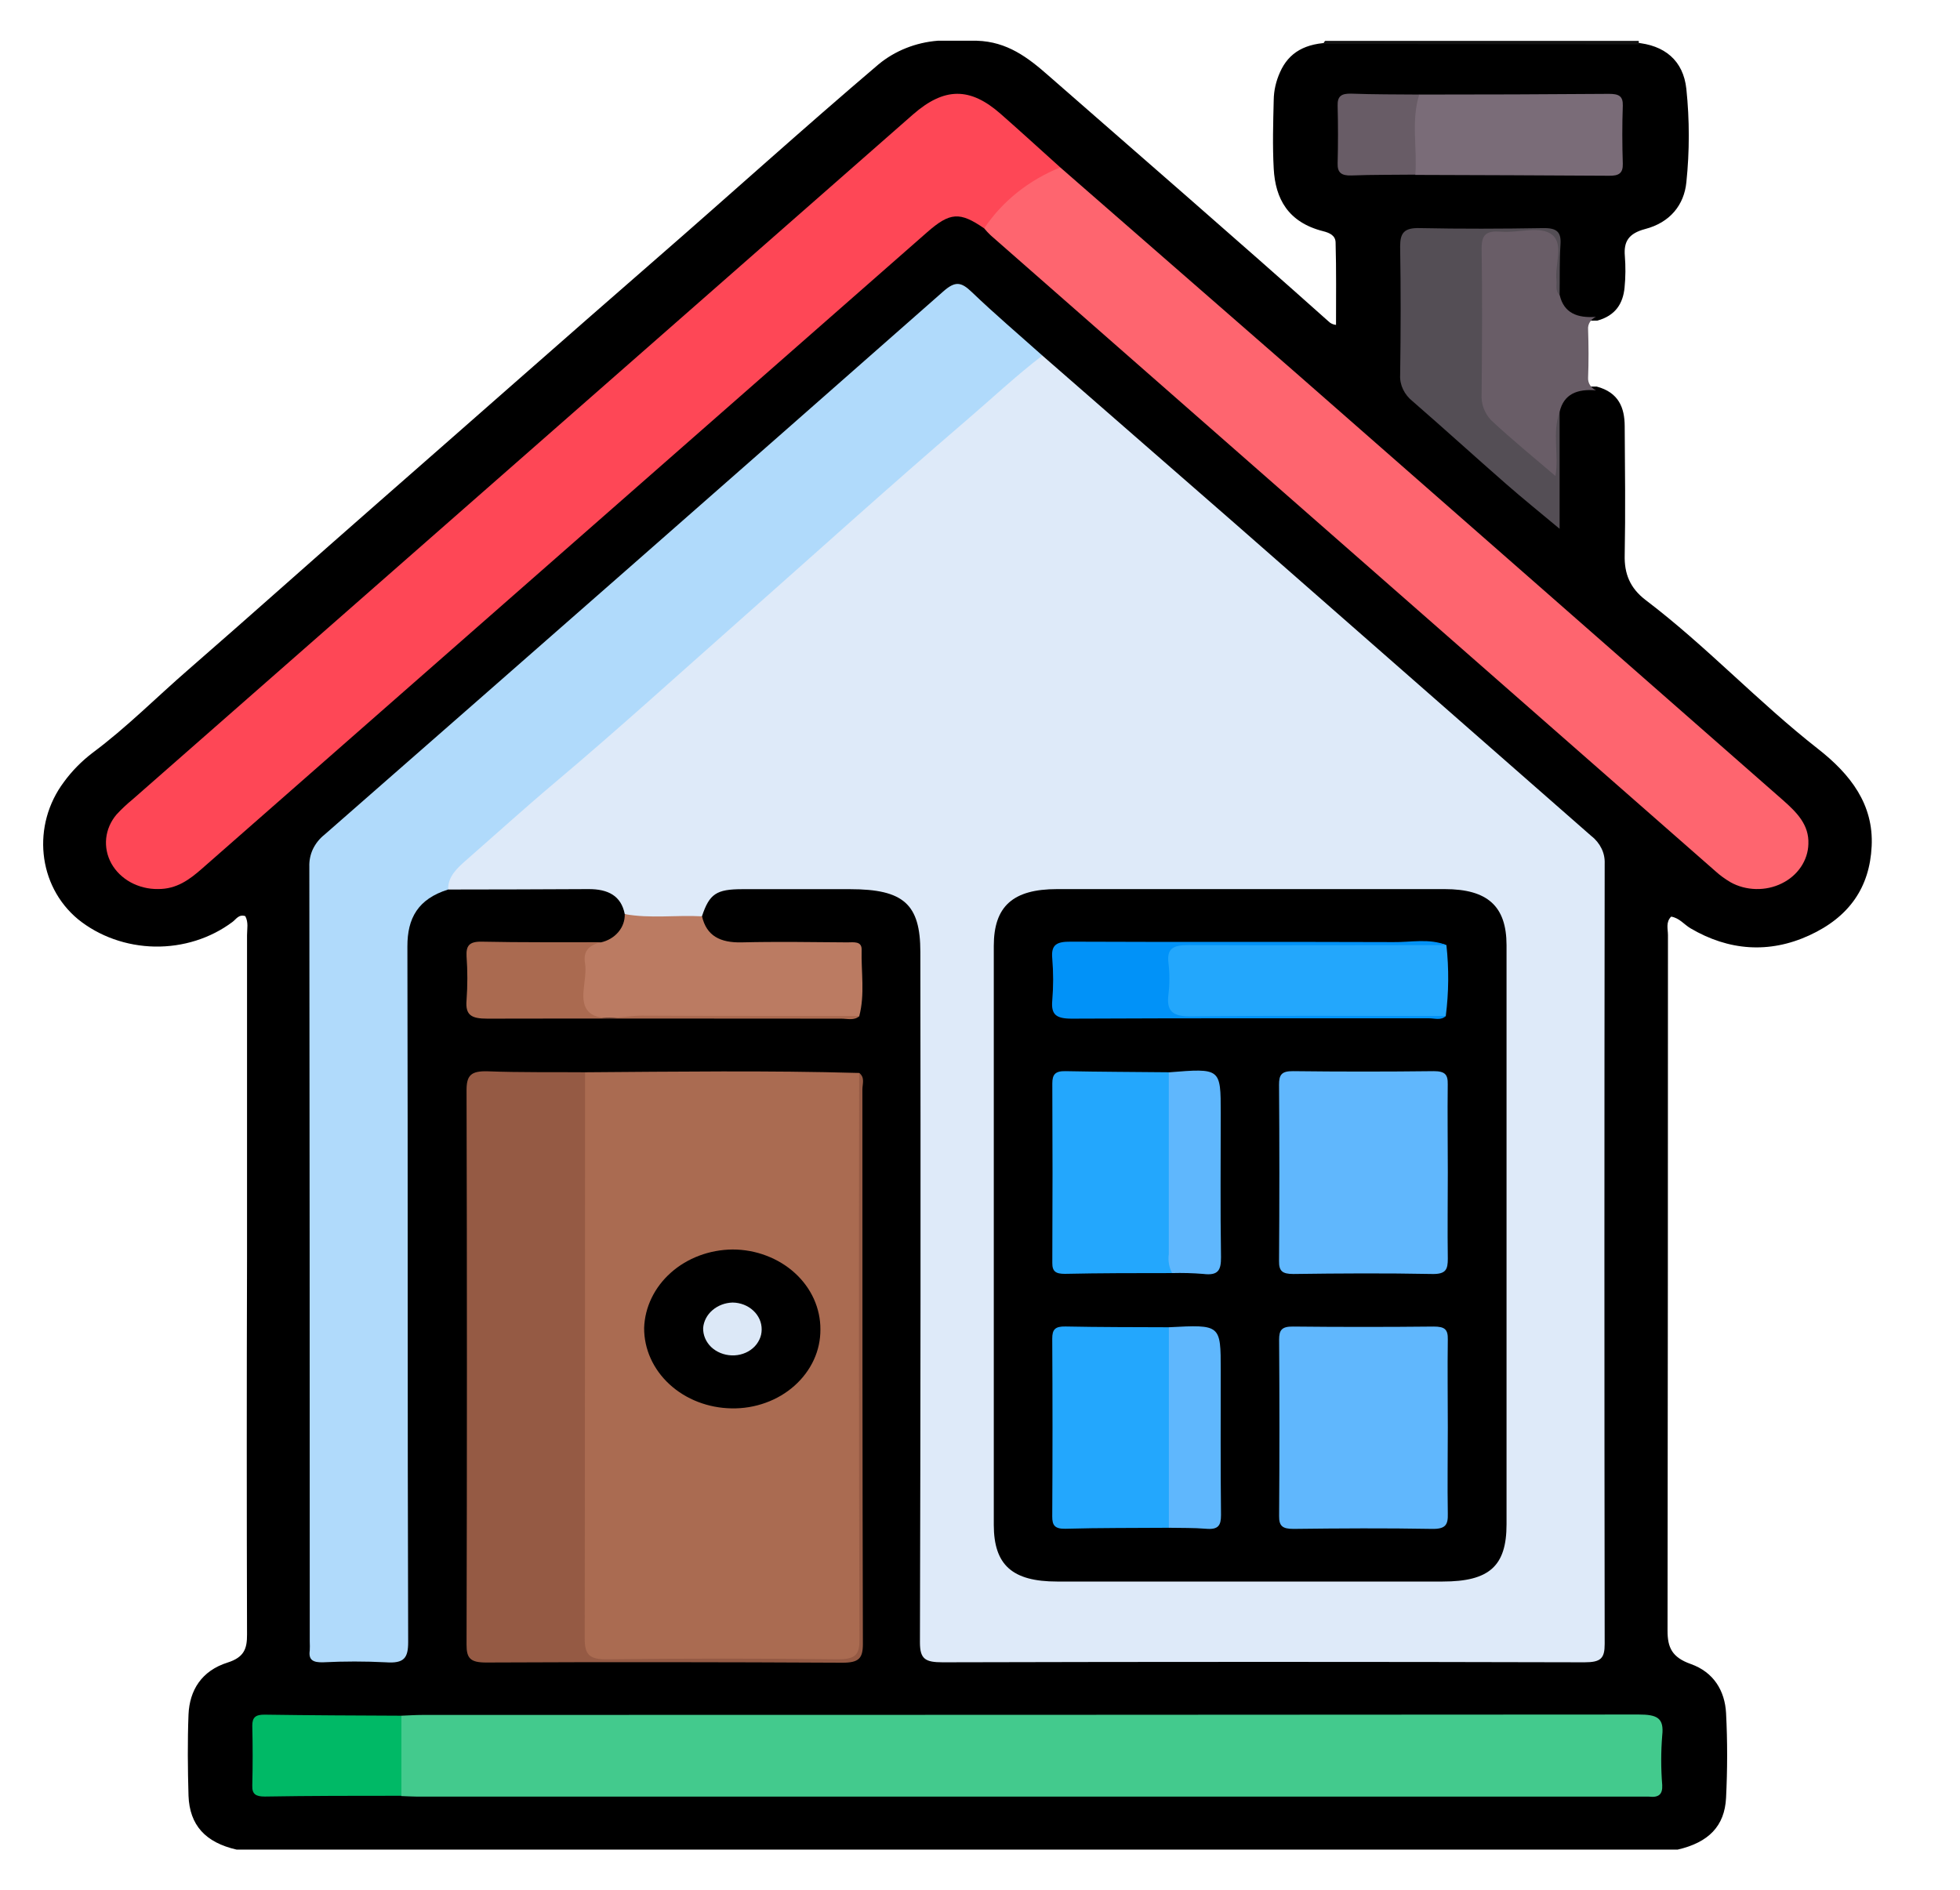 <svg width="28" height="27" viewBox="0 0 28 27" fill="none" xmlns="http://www.w3.org/2000/svg">
<path d="M23.967 26.426H3.38C2.932 26.324 2.709 26.075 2.693 25.657C2.682 25.27 2.678 24.883 2.693 24.496C2.708 24.149 2.88 23.87 3.253 23.753C3.491 23.677 3.53 23.551 3.529 23.353C3.524 21.561 3.524 19.77 3.529 17.979C3.529 16.44 3.529 14.901 3.529 13.362C3.529 13.272 3.552 13.178 3.504 13.089C3.409 13.059 3.373 13.135 3.32 13.173C3.009 13.406 2.615 13.531 2.21 13.524C1.805 13.516 1.417 13.378 1.115 13.134C0.537 12.655 0.45 11.788 0.915 11.17C1.028 11.015 1.165 10.876 1.322 10.756C1.813 10.391 2.234 9.963 2.691 9.567C3.59 8.785 4.476 7.991 5.372 7.207C6.703 6.042 8.027 4.871 9.361 3.71C10.427 2.783 11.472 1.836 12.551 0.919C12.784 0.726 13.081 0.607 13.396 0.582H13.955C14.388 0.595 14.684 0.821 14.977 1.079C16.313 2.248 17.656 3.411 18.979 4.592C19.006 4.62 19.045 4.638 19.086 4.642C19.086 4.246 19.091 3.857 19.08 3.468C19.08 3.366 18.997 3.327 18.901 3.303C18.4 3.176 18.219 2.838 18.196 2.41C18.178 2.083 18.188 1.755 18.196 1.427C18.198 1.292 18.229 1.159 18.285 1.034C18.411 0.747 18.65 0.613 19.031 0.609H23.362C23.779 0.642 24.048 0.864 24.091 1.272C24.137 1.715 24.137 2.161 24.091 2.604C24.059 2.927 23.859 3.179 23.503 3.272C23.265 3.335 23.195 3.452 23.212 3.656C23.224 3.807 23.223 3.959 23.208 4.109C23.186 4.337 23.078 4.51 22.818 4.581C22.432 4.587 22.335 4.527 22.225 4.226C22.212 4 22.217 3.773 22.22 3.546C22.22 3.403 22.176 3.327 21.996 3.328C21.447 3.328 20.898 3.333 20.349 3.332C20.161 3.332 20.078 3.408 20.078 3.576C20.078 4.164 20.078 4.752 20.078 5.34C20.078 5.507 20.179 5.62 20.302 5.729C20.921 6.287 21.527 6.856 22.207 7.379C22.224 6.877 22.207 6.38 22.221 5.883C22.33 5.578 22.427 5.519 22.81 5.523C23.125 5.607 23.209 5.826 23.21 6.089C23.214 6.703 23.222 7.317 23.21 7.93C23.203 8.196 23.285 8.402 23.509 8.573C24.38 9.234 25.111 10.026 25.971 10.699C26.436 11.063 26.768 11.493 26.738 12.091C26.71 12.676 26.42 13.101 25.847 13.364C25.274 13.627 24.695 13.584 24.15 13.263C24.058 13.209 23.994 13.117 23.874 13.096C23.794 13.176 23.828 13.273 23.828 13.36C23.828 16.673 23.826 19.986 23.822 23.299C23.822 23.539 23.886 23.679 24.153 23.774C24.484 23.891 24.641 24.16 24.658 24.475C24.679 24.879 24.678 25.283 24.658 25.687C24.638 26.091 24.408 26.324 23.967 26.426Z" fill="black"/>
<path d="M18.909 0.627C18.909 0.619 18.911 0.61 18.915 0.603C18.919 0.596 18.925 0.589 18.932 0.584H23.41L23.414 0.634L18.909 0.627Z" fill="#121212"/>
<path d="M8.925 13.06C8.874 12.798 8.686 12.702 8.409 12.703C7.737 12.707 7.071 12.708 6.402 12.709C6.28 12.542 6.43 12.433 6.527 12.339C6.915 11.954 7.324 11.588 7.754 11.241C7.824 11.186 7.903 11.136 7.964 11.075C9.109 10.008 10.316 8.997 11.492 7.958C12.238 7.3 12.966 6.631 13.726 5.988C14.038 5.724 14.35 5.461 14.656 5.192C14.721 5.135 14.78 5.061 14.891 5.08C15.802 5.874 16.712 6.668 17.623 7.463C19.328 8.957 21.031 10.451 22.735 11.946C22.797 11.994 22.846 12.055 22.879 12.123C22.912 12.19 22.927 12.264 22.924 12.338C22.919 16.054 22.919 19.77 22.924 23.487C22.924 23.693 22.871 23.75 22.636 23.75C19.579 23.742 16.522 23.742 13.466 23.75C13.217 23.75 13.142 23.703 13.142 23.466C13.151 20.178 13.153 16.891 13.148 13.603C13.148 12.918 12.909 12.704 12.144 12.704C11.631 12.704 11.119 12.704 10.606 12.704C10.233 12.704 10.135 12.771 10.028 13.091C9.656 13.217 9.286 13.26 8.925 13.06Z" fill="#DEEAF9"/>
<path d="M14.891 5.08C14.509 5.373 14.161 5.701 13.798 6.012C12.698 6.955 11.628 7.924 10.545 8.882C9.682 9.645 8.829 10.421 7.946 11.165C7.511 11.531 7.092 11.911 6.665 12.285C6.533 12.401 6.397 12.522 6.402 12.709C5.97 12.844 5.819 13.12 5.82 13.522C5.828 16.835 5.82 20.148 5.831 23.46C5.831 23.688 5.774 23.769 5.512 23.75C5.214 23.735 4.915 23.735 4.616 23.75C4.474 23.754 4.405 23.718 4.425 23.582C4.427 23.54 4.427 23.498 4.425 23.456C4.425 19.765 4.423 16.074 4.419 12.383C4.416 12.297 4.433 12.211 4.47 12.132C4.508 12.053 4.564 11.982 4.636 11.925C7.587 9.342 10.533 6.756 13.474 4.165C13.646 4.013 13.73 4.026 13.883 4.173C14.207 4.484 14.553 4.778 14.891 5.08Z" fill="#B0DAFB"/>
<path d="M8.358 15.32C9.663 15.311 10.97 15.293 12.274 15.33C12.325 15.408 12.301 15.494 12.301 15.576C12.301 18.198 12.301 20.82 12.301 23.442C12.301 23.726 12.301 23.727 11.985 23.727H8.605C8.317 23.727 8.287 23.701 8.27 23.445C8.266 23.378 8.27 23.311 8.27 23.244C8.27 20.756 8.27 18.269 8.27 15.781C8.268 15.622 8.236 15.455 8.358 15.32Z" fill="#AA6B51"/>
<path d="M14.06 3.263C13.711 3.022 13.572 3.032 13.246 3.317C9.792 6.348 6.338 9.38 2.884 12.412C2.706 12.568 2.523 12.704 2.257 12.702C2.119 12.704 1.984 12.67 1.866 12.606C1.748 12.541 1.653 12.448 1.591 12.337C1.53 12.226 1.504 12.101 1.517 11.977C1.53 11.854 1.581 11.736 1.665 11.637C1.736 11.56 1.814 11.487 1.897 11.419L13.041 1.637C13.489 1.245 13.857 1.241 14.296 1.628C14.583 1.88 14.863 2.137 15.147 2.392C14.915 2.604 14.605 2.729 14.394 2.967C14.301 3.082 14.189 3.182 14.06 3.263Z" fill="#FE4756"/>
<path d="M5.734 24.513C5.836 24.509 5.938 24.502 6.04 24.502C11.83 24.502 17.62 24.5 23.41 24.496C23.675 24.496 23.774 24.546 23.746 24.796C23.727 25.031 23.727 25.267 23.746 25.503C23.753 25.637 23.696 25.686 23.554 25.669C23.526 25.668 23.497 25.668 23.469 25.669H5.958C5.883 25.669 5.808 25.663 5.734 25.661C5.586 25.29 5.586 24.884 5.734 24.513Z" fill="#43CA8D"/>
<path d="M14.06 3.263C14.315 2.879 14.694 2.575 15.147 2.392C16.271 3.373 17.396 4.354 18.521 5.335C20.839 7.367 23.156 9.4 25.473 11.434C25.671 11.609 25.846 11.786 25.834 12.059C25.831 12.175 25.794 12.288 25.727 12.387C25.66 12.486 25.566 12.567 25.453 12.622C25.34 12.678 25.213 12.705 25.085 12.702C24.956 12.699 24.831 12.666 24.722 12.605C24.644 12.559 24.572 12.507 24.506 12.447C21.053 9.418 17.601 6.389 14.15 3.36C14.118 3.329 14.088 3.297 14.06 3.263Z" fill="#FE656F"/>
<path d="M8.358 15.32C8.358 18.017 8.356 20.715 8.353 23.411C8.353 23.639 8.416 23.711 8.677 23.707C9.775 23.694 10.874 23.694 11.973 23.707C12.231 23.707 12.279 23.633 12.278 23.42C12.27 20.723 12.269 18.026 12.274 15.329C12.36 15.396 12.32 15.486 12.32 15.565C12.32 18.206 12.32 20.847 12.327 23.487C12.327 23.695 12.269 23.756 12.033 23.756C10.337 23.747 8.64 23.745 6.944 23.753C6.72 23.753 6.664 23.693 6.665 23.497C6.672 20.857 6.672 18.216 6.665 15.575C6.665 15.365 6.728 15.3 6.964 15.306C7.426 15.324 7.893 15.316 8.358 15.32Z" fill="#955A44"/>
<path d="M8.925 13.06C9.291 13.127 9.661 13.071 10.029 13.092C10.093 13.37 10.287 13.471 10.595 13.464C11.097 13.452 11.601 13.46 12.104 13.464C12.193 13.464 12.313 13.442 12.309 13.57C12.301 13.886 12.358 14.204 12.275 14.518C12.207 14.557 12.131 14.541 12.058 14.541H8.604C8.32 14.541 8.285 14.513 8.272 14.259C8.263 14.101 8.272 13.941 8.272 13.781C8.272 13.588 8.334 13.453 8.585 13.464C8.684 13.442 8.772 13.39 8.834 13.316C8.896 13.243 8.928 13.152 8.925 13.06Z" fill="#BB7B62"/>
<path d="M22.28 5.885V7.555C21.998 7.32 21.752 7.121 21.514 6.913C21.067 6.522 20.629 6.123 20.18 5.733C20.121 5.686 20.075 5.629 20.044 5.564C20.013 5.499 19.998 5.429 20.002 5.359C20.011 4.746 20.012 4.134 20.002 3.521C20.002 3.327 20.059 3.252 20.286 3.259C20.871 3.271 21.457 3.269 22.043 3.259C22.242 3.255 22.304 3.316 22.293 3.489C22.277 3.732 22.284 3.975 22.28 4.218C22.102 4.151 22.16 4.009 22.157 3.895C22.144 3.341 22.232 3.389 21.549 3.381C21.337 3.381 21.246 3.448 21.251 3.644C21.258 4.291 21.251 4.939 21.251 5.586C21.249 5.675 21.267 5.763 21.304 5.845C21.34 5.927 21.394 6.003 21.463 6.066C21.673 6.268 21.895 6.46 22.148 6.692C22.157 6.479 22.144 6.306 22.157 6.135C22.163 6.04 22.132 5.925 22.28 5.885Z" fill="#544E55"/>
<path d="M22.28 5.885C22.172 6.183 22.272 6.495 22.221 6.801C21.907 6.532 21.593 6.277 21.301 6.003C21.204 5.899 21.156 5.765 21.166 5.63C21.172 4.934 21.177 4.238 21.166 3.543C21.166 3.346 21.241 3.294 21.443 3.31C21.691 3.331 22.005 3.22 22.173 3.354C22.342 3.488 22.21 3.782 22.235 4.004C22.242 4.077 22.213 4.157 22.282 4.218C22.342 4.475 22.537 4.547 22.799 4.527C22.763 4.543 22.733 4.569 22.713 4.601C22.693 4.633 22.684 4.669 22.687 4.706C22.695 4.937 22.696 5.168 22.687 5.399C22.685 5.435 22.695 5.472 22.715 5.503C22.735 5.535 22.765 5.56 22.801 5.577C22.534 5.554 22.34 5.628 22.28 5.885Z" fill="#695D67"/>
<path d="M20.275 1.351C21.177 1.351 22.081 1.348 22.985 1.341C23.124 1.341 23.187 1.371 23.183 1.509C23.173 1.787 23.174 2.064 23.183 2.341C23.186 2.476 23.126 2.513 22.986 2.511C22.063 2.504 21.142 2.503 20.219 2.499C20.061 2.148 20.126 1.79 20.178 1.433C20.184 1.391 20.234 1.37 20.275 1.351Z" fill="#7A6C78"/>
<path d="M5.734 24.513C5.734 24.895 5.734 25.277 5.734 25.657C5.084 25.657 4.433 25.657 3.783 25.668C3.654 25.668 3.6 25.634 3.604 25.512C3.611 25.227 3.611 24.942 3.604 24.656C3.604 24.535 3.652 24.497 3.782 24.498C4.434 24.508 5.084 24.51 5.734 24.513Z" fill="#00B966"/>
<path d="M8.582 13.462C8.413 13.506 8.327 13.589 8.358 13.765C8.395 14.002 8.245 14.31 8.422 14.467C8.586 14.612 8.92 14.508 9.178 14.511C10.212 14.517 11.245 14.514 12.278 14.515C12.204 14.587 12.103 14.553 12.015 14.554C10.331 14.554 8.647 14.55 6.963 14.554C6.734 14.554 6.646 14.505 6.665 14.29C6.68 14.081 6.68 13.871 6.665 13.661C6.658 13.516 6.7 13.451 6.88 13.454C7.447 13.466 8.015 13.461 8.582 13.462Z" fill="#AA6A50"/>
<path d="M20.275 1.351C20.156 1.729 20.248 2.116 20.219 2.495C19.915 2.499 19.61 2.495 19.305 2.507C19.163 2.511 19.105 2.467 19.109 2.335C19.116 2.06 19.116 1.784 19.109 1.509C19.105 1.374 19.163 1.334 19.305 1.338C19.627 1.35 19.951 1.348 20.275 1.351Z" fill="#685C66"/>
<path d="M21.522 17.666C21.522 19.036 21.522 20.407 21.522 21.778C21.522 22.376 21.275 22.596 20.61 22.596H15.101C14.463 22.596 14.198 22.361 14.197 21.788C14.197 19.03 14.197 16.272 14.197 13.515C14.197 12.947 14.472 12.703 15.102 12.703C16.948 12.703 18.793 12.703 20.638 12.703C21.251 12.703 21.521 12.947 21.522 13.503C21.523 14.891 21.523 16.279 21.522 17.666Z" fill="black"/>
<path d="M11.72 18.994C11.721 19.144 11.689 19.293 11.625 19.431C11.561 19.569 11.467 19.694 11.349 19.799C11.231 19.904 11.091 19.987 10.937 20.042C10.783 20.098 10.618 20.125 10.452 20.122C10.118 20.117 9.799 19.994 9.565 19.779C9.331 19.564 9.2 19.274 9.202 18.972C9.212 18.675 9.349 18.392 9.584 18.183C9.819 17.974 10.135 17.855 10.465 17.852C10.631 17.852 10.795 17.882 10.947 17.94C11.1 17.998 11.239 18.082 11.355 18.188C11.472 18.294 11.564 18.42 11.627 18.559C11.689 18.697 11.721 18.845 11.72 18.994Z" fill="black"/>
<path d="M20.683 16.75C20.683 17.161 20.677 17.572 20.683 17.983C20.683 18.136 20.658 18.206 20.459 18.202C19.799 18.189 19.138 18.193 18.477 18.202C18.318 18.202 18.27 18.16 18.272 18.017C18.278 17.178 18.278 16.338 18.272 15.498C18.272 15.364 18.301 15.302 18.471 15.304C19.141 15.312 19.811 15.312 20.481 15.304C20.643 15.304 20.685 15.352 20.682 15.492C20.677 15.91 20.683 16.33 20.683 16.75Z" fill="#60B7FD"/>
<path d="M20.683 20.394C20.683 20.805 20.676 21.216 20.683 21.627C20.687 21.782 20.654 21.847 20.459 21.844C19.799 21.832 19.138 21.836 18.478 21.844C18.32 21.844 18.271 21.802 18.273 21.659C18.279 20.82 18.279 19.981 18.273 19.141C18.273 19.007 18.307 18.951 18.472 18.953C19.142 18.96 19.812 18.96 20.481 18.953C20.64 18.953 20.686 18.994 20.683 19.137C20.677 19.555 20.683 19.974 20.683 20.394Z" fill="#60B7FD"/>
<path d="M16.744 18.189C16.233 18.189 15.723 18.189 15.213 18.2C15.083 18.2 15.032 18.167 15.033 18.044C15.037 17.189 15.037 16.334 15.033 15.48C15.033 15.351 15.075 15.301 15.222 15.304C15.714 15.314 16.206 15.315 16.698 15.32C16.76 15.395 16.79 15.487 16.781 15.58C16.786 16.401 16.781 17.223 16.781 18.044C16.784 18.095 16.771 18.145 16.744 18.189Z" fill="#23A7FD"/>
<path d="M16.698 21.828C16.206 21.832 15.713 21.828 15.221 21.842C15.072 21.845 15.031 21.796 15.032 21.667C15.037 20.82 15.037 19.973 15.032 19.125C15.032 18.996 15.072 18.949 15.221 18.952C15.713 18.962 16.206 18.961 16.698 18.963C16.791 19.052 16.783 19.165 16.783 19.273C16.786 20.022 16.786 20.77 16.783 21.518C16.783 21.627 16.789 21.739 16.698 21.828Z" fill="#23A7FD"/>
<path d="M20.663 13.503C20.7 13.84 20.697 14.18 20.654 14.517C20.584 14.543 20.509 14.55 20.435 14.539H16.942C16.655 14.539 16.623 14.511 16.606 14.259C16.552 13.481 16.552 13.481 17.397 13.481C18.385 13.481 19.372 13.481 20.36 13.481C20.464 13.482 20.564 13.462 20.663 13.503Z" fill="#23A7FC"/>
<path d="M20.663 13.503C19.434 13.503 18.205 13.509 16.976 13.503C16.759 13.503 16.668 13.552 16.692 13.756C16.71 13.906 16.71 14.058 16.692 14.209C16.662 14.447 16.748 14.525 17.024 14.522C18.16 14.508 19.296 14.516 20.431 14.516C20.506 14.516 20.581 14.516 20.655 14.516C20.586 14.583 20.497 14.549 20.418 14.549C18.715 14.549 17.012 14.546 15.309 14.554C15.085 14.554 15.015 14.494 15.032 14.298C15.049 14.096 15.049 13.894 15.032 13.692C15.015 13.501 15.089 13.452 15.297 13.454C16.833 13.461 18.369 13.454 19.904 13.46C20.155 13.464 20.415 13.404 20.663 13.503Z" fill="#0192F8"/>
<path d="M16.698 21.828V18.963C17.439 18.924 17.439 18.924 17.439 19.577C17.439 20.266 17.435 20.955 17.443 21.644C17.443 21.794 17.406 21.858 17.228 21.842C17.05 21.827 16.875 21.832 16.698 21.828Z" fill="#5FB7FD"/>
<path d="M16.744 18.189C16.701 18.105 16.684 18.012 16.697 17.92C16.697 17.053 16.697 16.187 16.697 15.321C17.439 15.261 17.439 15.261 17.439 15.903C17.439 16.59 17.432 17.276 17.443 17.963C17.443 18.142 17.409 18.229 17.188 18.201C17.04 18.189 16.892 18.185 16.744 18.189Z" fill="#5FB7FD"/>
<path d="M10.453 19.365C10.341 19.361 10.236 19.318 10.159 19.245C10.083 19.171 10.042 19.073 10.045 18.972C10.053 18.876 10.101 18.785 10.178 18.719C10.256 18.652 10.358 18.613 10.465 18.61C10.577 18.611 10.684 18.653 10.761 18.725C10.839 18.797 10.882 18.894 10.881 18.995C10.881 19.045 10.87 19.095 10.848 19.14C10.826 19.186 10.795 19.228 10.755 19.262C10.715 19.297 10.667 19.324 10.616 19.341C10.564 19.359 10.509 19.367 10.453 19.365Z" fill="#DCE8F7"/>
</svg>
